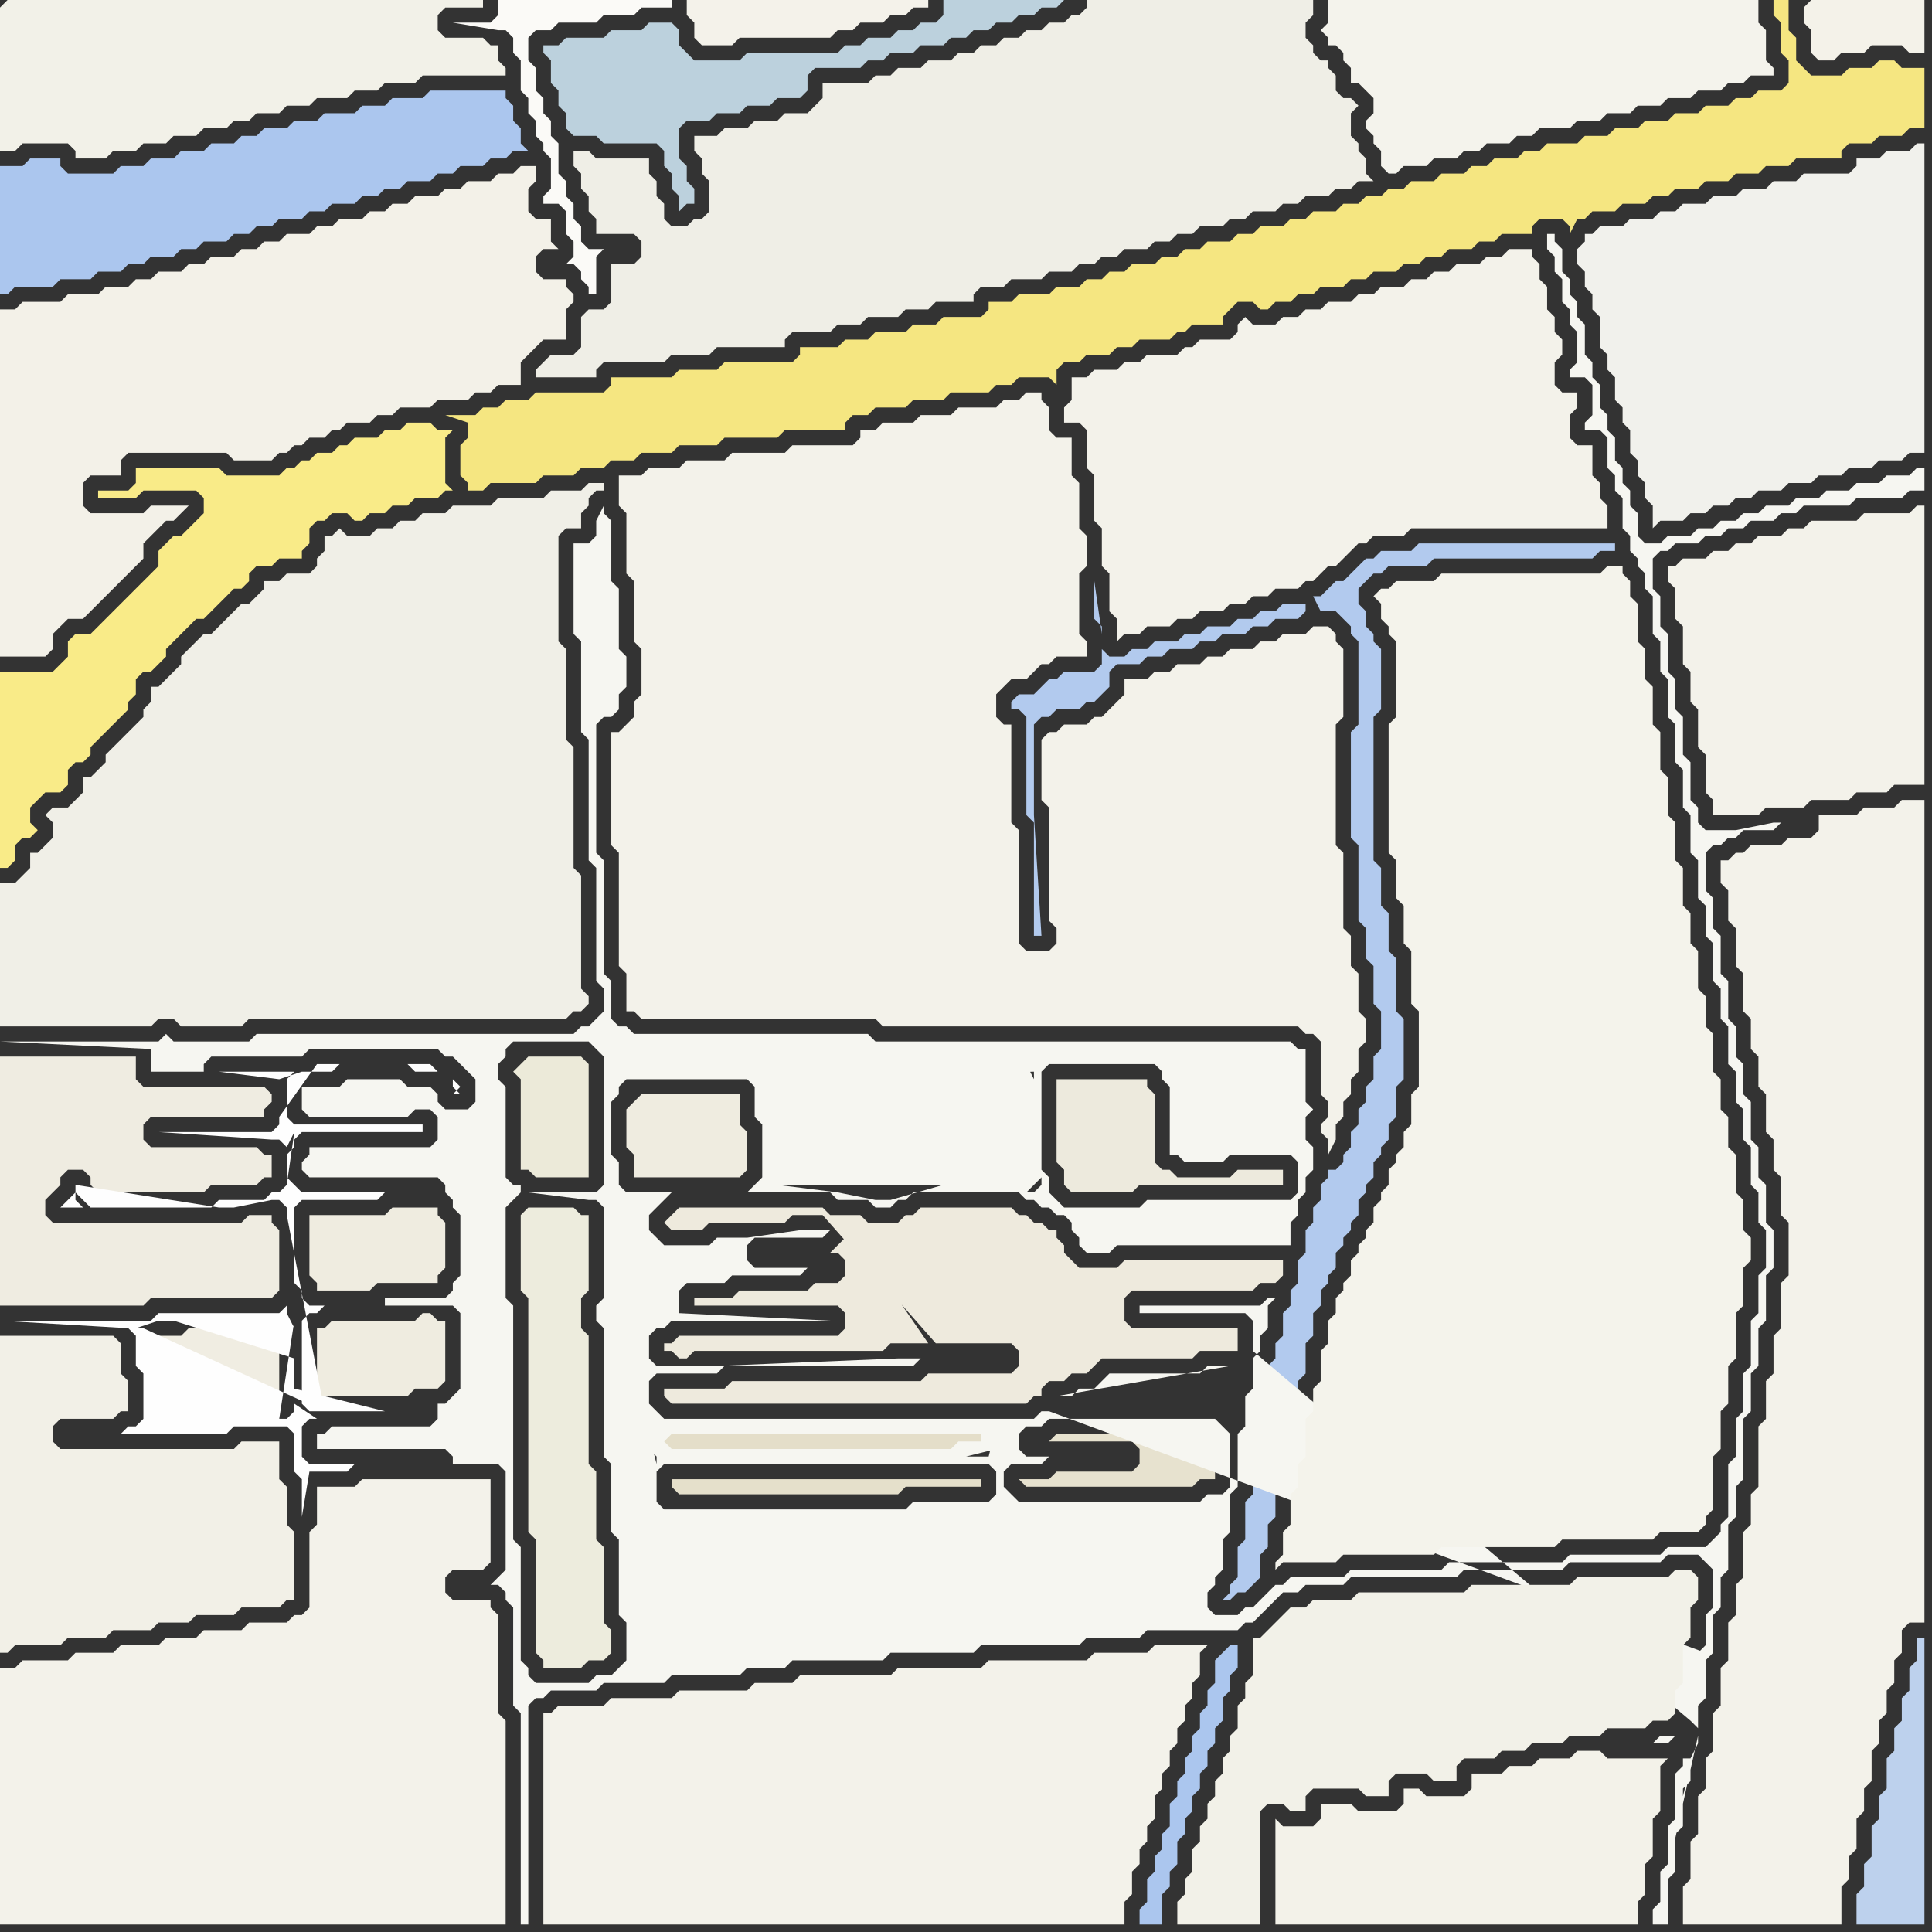 <svg width="256" height="256" xmlns="http://www.w3.org/2000/svg"><rect width="100%" height="100%" fill="#333333" stroke="none"/><script> 
var tempColor;
function hoverPath(evt){
obj = evt.target;
tempColor = obj.getAttribute("fill");
obj.setAttribute("fill","red");
//alert(tempColor);
//obj.setAttribute("stroke","red");}
function recoverPath(evt){
obj = evt.target;
obj.setAttribute("fill", tempColor);
//obj.setAttribute("stroke", tempColor);
}</script><path onmouseover="hoverPath(evt)" onmouseout="recoverPath(evt)" fill="rgb(243,241,232)" d="M  0,72l 0,15 6,0 1,-1 0,-2 1,-1 1,-1 2,0 6,-6 1,-1 1,-1 0,-2 1,-1 1,-1 1,-1 1,0 1,-1 1,-1 -5,0 -1,1 -7,0 -1,-1 0,-3 1,-1 4,0 0,-2 1,-1 13,0 1,1 5,0 1,-1 1,0 1,-1 1,0 1,-1 2,0 1,-1 1,0 1,-1 3,0 1,-1 2,0 1,-1 4,0 1,-1 4,0 1,-1 2,0 1,-1 3,0 0,-3 1,-1 1,-1 1,-1 3,0 0,-4 1,-1 0,-1 -1,-1 0,-1 -3,0 -1,-1 0,-2 1,-1 2,0 -1,-1 0,-3 -2,0 -1,-1 0,-3 1,-1 0,-2 -2,0 -1,1 -2,0 -1,1 -3,0 -1,1 -2,0 -1,1 -3,0 -1,1 -2,0 -1,1 -2,0 -1,1 -3,0 -1,1 -2,0 -1,1 -3,0 -1,1 -2,0 -1,1 -2,0 -1,1 -3,0 -1,1 -2,0 -1,1 -3,0 -1,1 -2,0 -1,1 -3,0 -1,1 -4,0 -1,1 -5,0 -1,1 -2,0Z"/>
<path onmouseover="hoverPath(evt)" onmouseout="recoverPath(evt)" fill="rgb(243,242,234)" d="M  73,227l -1,0 0,28 77,0 0,-3 1,-1 0,-3 1,-1 0,-2 1,-1 0,-2 1,-1 0,-3 1,-1 0,-2 1,-1 0,-2 1,-1 0,-2 1,-1 0,-2 1,-1 0,-2 1,-1 0,-3 1,-1 -7,0 -1,1 -7,0 -1,1 -13,0 -1,1 -11,0 -1,1 -12,0 -1,1 -5,0 -1,1 -9,0 -1,1 -8,0 -1,1 -6,0 -1,1Z"/>
<path onmouseover="hoverPath(evt)" onmouseout="recoverPath(evt)" fill="rgb(243,242,233)" d="M  171,242l -1,0 -1,-1 0,14 48,0 0,-3 1,-1 0,-4 1,-1 0,-5 1,-1 0,-6 1,-1 -8,0 -1,-1 -3,0 -1,1 -4,0 -1,1 -3,0 -1,1 -4,0 0,2 -1,1 -5,0 -1,-1 -2,0 0,2 -1,1 -5,0 -1,-1 -4,0 0,2 -1,1Z"/>
<path onmouseover="hoverPath(evt)" onmouseout="recoverPath(evt)" fill="rgb(178,202,238)" d="M  173,80l -3,0 -1,1 -2,0 -1,1 -2,0 -1,1 -3,0 -1,1 -2,0 -1,1 -3,0 -1,1 -2,0 -1,1 -2,0 -1,-1 0,2 -1,1 -4,0 -1,1 -1,0 -1,1 -1,1 -2,0 -1,1 0,1 1,0 1,1 0,13 1,1 0,15 1,0 -1,-16 0,-12 1,-1 1,0 1,-1 3,0 1,-1 1,0 1,-1 1,-1 0,-2 1,-1 3,0 1,-1 2,0 1,-1 3,0 1,-1 2,0 1,-1 3,0 1,-1 2,0 1,-1 3,0 1,-1 0,-1 1,-1 1,2 2,0 1,1 1,1 0,1 1,1 0,11 -1,1 0,14 1,1 0,10 1,1 0,4 1,1 0,5 1,1 0,5 -1,1 0,3 -1,1 0,2 -1,1 0,2 -1,1 0,2 -1,1 0,1 -1,1 -1,0 0,1 -1,1 0,2 -1,1 0,2 -1,1 0,3 -1,1 0,3 -1,1 0,2 -1,1 0,3 -1,1 0,2 -1,1 0,4 -1,1 0,4 -1,1 0,7 -1,1 0,5 -1,1 0,4 -1,1 0,1 -1,1 1,0 1,-1 1,0 1,-1 1,-1 0,-3 1,-1 0,-3 1,-1 0,-4 1,-1 0,-3 1,-1 0,-5 1,-1 0,-3 1,-1 0,-4 1,-1 0,-3 1,-1 0,-2 1,-1 0,-1 1,-1 0,-2 1,-1 0,-1 1,-1 0,-1 1,-1 0,-2 1,-1 0,-1 1,-1 0,-2 1,-1 0,-1 1,-1 0,-2 1,-1 0,-4 1,-1 0,-8 -1,-1 0,-7 -1,-1 0,-5 -1,-1 0,-5 -1,-1 0,-19 1,-1 0,-8 -1,-1 0,-1 -1,-1 0,-2 -1,-1 0,-2 1,-1 1,-1 1,0 1,-1 5,0 1,-1 21,0 1,-1 2,0 0,-1 -26,0 -1,1 -4,0 -1,1 -1,0 -1,1 -1,1 -1,1 -1,0 -1,1 -1,1 -1,0 -1,1 -27,4 0,-1 -1,-1 0,-5 1,7 27,-4Z"/>
<path onmouseover="hoverPath(evt)" onmouseout="recoverPath(evt)" fill="rgb(242,241,232)" d="M  0,1l 0,19 2,0 1,-1 6,0 1,1 0,1 4,0 1,-1 3,0 1,-1 3,0 1,-1 3,0 1,-1 3,0 1,-1 2,0 1,-1 3,0 1,-1 3,0 1,-1 4,0 1,-1 3,0 1,-1 4,0 1,-1 11,0 0,-1 -1,-1 0,-2 -1,0 -1,-1 -5,0 -1,-1 0,-2 1,-1 5,0 0,-1 -63,0 -1,1Z"/>
<path onmouseover="hoverPath(evt)" onmouseout="recoverPath(evt)" fill="rgb(243,242,234)" d="M  0,225l 0,30 67,0 0,-27 -1,-1 0,-13 -1,-1 0,-1 -5,0 -1,-1 0,-2 1,-1 4,0 1,-1 0,-11 -17,0 -1,1 -5,0 0,5 -1,1 0,10 -1,1 -1,0 -1,1 -5,0 -1,1 -5,0 -1,1 -4,0 -1,1 -5,0 -1,1 -5,0 -1,1 -6,0 -1,1 -2,0Z"/>
<path onmouseover="hoverPath(evt)" onmouseout="recoverPath(evt)" fill="rgb(240,239,231)" d="M  2,117l -2,0 0,19 20,0 1,-1 2,0 1,1 8,0 1,-1 42,0 1,-1 1,0 1,-1 0,-1 -1,-1 0,-15 -1,-1 0,-16 -1,-1 0,-12 -1,-1 0,-14 1,-1 2,0 0,-2 1,-1 0,-1 1,-1 1,0 0,-1 -2,0 -1,1 -4,0 -1,1 -6,0 -1,1 -5,0 -1,1 -3,0 -1,1 -2,0 -1,1 -2,0 -1,1 -3,0 -1,-1 -1,1 -1,0 0,2 -1,1 0,1 -1,1 -3,0 -1,1 -2,0 0,1 -1,1 -1,1 -1,0 -1,1 -1,1 -1,1 -1,1 -1,0 -2,2 -1,1 0,1 -1,1 -1,1 -1,1 -1,0 0,2 -1,1 0,1 -1,1 -2,2 -1,1 -1,1 0,1 -1,1 -1,1 -1,0 0,2 -1,1 -1,1 -2,0 -1,1 1,1 0,2 -2,2 -1,0 0,2 -1,1 -1,1Z"/>
<path onmouseover="hoverPath(evt)" onmouseout="recoverPath(evt)" fill="rgb(249,235,136)" d="M  22,72l -1,1 0,2 -3,3 -1,1 -2,2 -1,1 -1,1 -1,1 -2,0 -1,1 0,2 -1,1 -1,1 -7,0 0,26 1,0 1,-1 0,-2 1,-1 1,0 1,-1 -1,-1 0,-2 1,-1 1,-1 2,0 1,-1 0,-2 1,-1 1,0 1,-1 0,-1 1,-1 1,-1 1,-1 1,-1 1,-1 0,-1 1,-1 0,-2 1,-1 1,0 1,-1 1,-1 0,-1 1,-1 1,-1 1,-1 1,-1 1,0 1,-1 1,-1 1,-1 1,-1 1,0 1,-1 0,-1 1,-1 2,0 1,-1 3,0 0,-1 1,-1 0,-2 1,-1 1,0 1,-1 2,0 1,1 1,0 1,-1 2,0 1,-1 2,0 1,-1 3,0 1,-1 1,0 -1,-1 0,-6 1,-1 -2,0 -1,-1 -3,0 -1,1 -2,0 -1,1 -3,0 -1,1 -1,0 -1,1 -2,0 -1,1 -1,0 -1,1 -1,0 -1,1 -7,0 -1,-1 -11,0 0,2 -1,1 -4,0 0,1 5,0 1,-1 7,0 1,1 0,2 -1,1 -1,1 -1,1 -1,0 -1,1Z"/>
<path onmouseover="hoverPath(evt)" onmouseout="recoverPath(evt)" fill="rgb(251,250,247)" d="M  80,33l -2,0 -1,-1 0,-2 -1,-1 0,-2 -1,-1 0,-2 -1,-1 0,-4 -1,-1 0,-2 -1,-1 0,-2 -1,-1 0,-3 -1,-1 0,-3 1,-1 2,0 1,-1 5,0 1,-1 4,0 1,-1 4,0 0,-1 -23,0 0,2 -1,1 -5,0 6,1 1,0 1,1 0,2 1,1 0,4 1,1 0,2 1,1 0,2 1,1 0,1 1,1 0,4 -1,1 0,1 2,0 1,1 0,3 1,1 0,2 -1,1 1,0 1,1 0,1 1,1 0,1 1,0 0,-5 1,-1Z"/>
<path onmouseover="hoverPath(evt)" onmouseout="recoverPath(evt)" fill="rgb(239,238,230)" d="M  106,44l 4,0 1,-1 3,0 1,-1 4,0 1,-1 3,0 1,-1 5,0 0,-1 1,-1 3,0 1,-1 4,0 1,-1 3,0 1,-1 2,0 1,-1 2,0 1,-1 3,0 1,-1 2,0 1,-1 2,0 1,-1 3,0 1,-1 2,0 1,-1 3,0 1,-1 2,0 1,-1 3,0 1,-1 2,0 1,-1 2,0 -1,-1 0,-2 -1,-1 0,-1 -1,-1 0,-3 1,-1 -1,-1 -1,0 -1,-1 0,-2 -1,-1 0,-1 -1,0 -1,-1 0,-1 -1,-1 0,-2 1,-1 0,-2 -30,0 0,1 -1,1 -1,0 -1,1 -2,0 -1,1 -2,0 -1,1 -2,0 -1,1 -2,0 -1,1 -2,0 -1,1 -3,0 -1,1 -3,0 -1,1 -2,0 -1,1 -6,0 0,2 -1,1 -1,1 -3,0 -1,1 -3,0 -1,1 -3,0 -1,1 -3,0 0,2 1,1 0,2 1,1 0,4 -1,1 -1,0 -1,1 -2,0 -1,-1 0,-2 -1,-1 0,-2 -1,-1 0,-2 -7,0 -1,-1 -2,0 0,2 1,1 0,2 1,1 0,2 1,1 0,2 5,0 1,1 0,2 -1,1 -3,0 0,5 -1,1 -2,0 -1,1 0,4 -1,1 -3,0 -1,1 -1,1 0,1 8,0 0,-1 1,-1 8,0 1,-1 5,0 1,-1 9,0 0,-1 1,-1Z"/>
<path onmouseover="hoverPath(evt)" onmouseout="recoverPath(evt)" fill="rgb(231,226,207)" d="M  151,193l 0,1 -1,1 -10,0 -1,1 -4,0 1,1 22,0 1,-1 2,0 0,-5 -1,-1 -20,0 -1,1 11,0 1,1Z"/>
<path onmouseover="hoverPath(evt)" onmouseout="recoverPath(evt)" fill="rgb(244,243,236)" d="M  177,0l -1,0 0,3 -1,1 1,1 0,1 1,0 1,1 0,1 1,1 0,2 1,0 1,1 1,1 0,2 -1,1 0,1 1,1 0,1 1,1 0,2 1,1 1,0 1,-1 3,0 1,-1 3,0 1,-1 2,0 1,-1 3,0 1,-1 2,0 1,-1 4,0 1,-1 3,0 1,-1 3,0 1,-1 3,0 1,-1 3,0 1,-1 3,0 1,-1 2,0 1,-1 3,0 0,-1 -1,-1 0,-4 -1,-1 0,-3Z"/>
<path onmouseover="hoverPath(evt)" onmouseout="recoverPath(evt)" fill="rgb(244,242,233)" d="M  239,1l 0,2 1,1 0,3 1,1 2,0 1,-1 3,0 1,-1 4,0 1,1 2,0 0,-7 -15,0 -1,1Z"/>
<path onmouseover="hoverPath(evt)" onmouseout="recoverPath(evt)" fill="rgb(189,209,237)" d="M  253,221l 0,3 -1,1 0,3 -1,1 0,3 -1,1 0,4 -1,1 0,3 -1,1 0,4 -1,1 0,3 -1,1 0,4 9,0 0,-38 -1,0 0,3 -1,1Z"/>
<path onmouseover="hoverPath(evt)" onmouseout="recoverPath(evt)" fill="rgb(239,236,225)" d="M  18,143l 0,-3 -18,0 0,33 19,0 1,-1 16,0 1,-1 0,-8 -1,-1 0,-1 -3,0 -1,1 -25,0 -1,-1 0,-2 2,-2 0,-1 1,-1 2,0 1,1 0,1 1,1 14,0 1,-1 6,0 1,-1 1,0 0,-3 -1,0 -1,-1 -14,0 -1,-1 0,-2 1,-1 15,0 0,-1 1,-1 0,-1 -1,-1 -16,0 -1,-1Z"/>
<path onmouseover="hoverPath(evt)" onmouseout="recoverPath(evt)" fill="rgb(245,230,129)" d="M  65,54l -1,0 -1,1 -4,0 3,1 0,2 -1,1 0,4 1,1 0,1 2,0 1,-1 6,0 1,-1 4,0 1,-1 3,0 1,-1 3,0 1,-1 4,0 1,-1 5,0 1,-1 7,0 1,-1 8,0 0,-1 1,-1 2,0 1,-1 4,0 1,-1 4,0 1,-1 5,0 1,-1 2,0 1,-1 4,0 1,1 0,-2 1,-1 2,0 1,-1 3,0 1,-1 2,0 1,-1 4,0 1,-1 1,0 1,-1 4,0 0,-1 1,-1 1,-1 2,0 1,1 1,0 1,-1 2,0 1,-1 2,0 1,-1 3,0 1,-1 2,0 1,-1 3,0 1,-1 2,0 1,-1 2,0 1,-1 3,0 1,-1 2,0 1,-1 4,0 0,-1 1,-1 3,0 1,1 0,1 1,-2 1,0 1,-1 3,0 1,-1 3,0 1,-1 2,0 1,-1 3,0 1,-1 3,0 1,-1 3,0 1,-1 3,0 1,-1 6,0 0,-1 1,-1 3,0 1,-1 3,0 1,-1 2,0 0,-8 -3,0 -1,-1 -2,0 -1,1 -3,0 -1,1 -4,0 -1,-1 -1,-1 0,-3 -1,-1 0,-4 -2,0 0,2 1,1 0,4 1,1 0,3 -1,1 -3,0 -1,1 -2,0 -1,1 -3,0 -1,1 -3,0 -1,1 -3,0 -1,1 -3,0 -1,1 -3,0 -1,1 -4,0 -1,1 -2,0 -1,1 -3,0 -1,1 -2,0 -1,1 -3,0 -1,1 -3,0 -1,1 -2,0 -1,1 -2,0 -1,1 -2,0 -1,1 -3,0 -1,1 -2,0 -1,1 -3,0 -1,1 -2,0 -1,1 -3,0 -1,1 -2,0 -1,1 -2,0 -1,1 -3,0 -1,1 -2,0 -1,1 -2,0 -1,1 -3,0 -1,1 -4,0 -1,1 -3,0 0,1 -1,1 -5,0 -1,1 -3,0 -1,1 -4,0 -1,1 -3,0 -1,1 -5,0 0,1 -1,1 -9,0 -1,1 -5,0 -1,1 -8,0 0,1 -1,1 -9,0 -1,1 -3,0 -1,1Z"/>
<path onmouseover="hoverPath(evt)" onmouseout="recoverPath(evt)" fill="rgb(236,234,217)" d="M  69,141l 0,0 -1,1 1,1 0,12 1,0 1,1 7,0 0,-15 -1,-1 -7,0 -1,1Z"/>
<path onmouseover="hoverPath(evt)" onmouseout="recoverPath(evt)" fill="rgb(237,236,221)" d="M  69,162l 0,9 1,1 0,31 1,1 0,15 1,1 0,1 5,0 1,-1 2,0 1,-1 0,-3 -1,-1 0,-10 -1,-1 0,-9 -1,-1 0,-17 -1,-1 0,-4 1,-1 0,-10 -1,0 -1,-1 -6,0 -1,1Z"/>
<path onmouseover="hoverPath(evt)" onmouseout="recoverPath(evt)" fill="rgb(229,224,203)" d="M  90,198l 29,0 1,-1 10,0 0,-1 -41,0 0,1 1,1Z"/>
<path onmouseover="hoverPath(evt)" onmouseout="recoverPath(evt)" fill="rgb(240,238,227)" d="M  103,146l 0,9 1,0 1,1 7,0 1,1 6,0 1,-1 3,0 1,-1 5,0 1,1 6,0 0,-11 -1,-1 0,-1 -11,0 -1,1 -20,0Z"/>
<path onmouseover="hoverPath(evt)" onmouseout="recoverPath(evt)" fill="rgb(238,234,221)" d="M  124,178l 10,0 1,1 0,2 -1,1 -11,0 -1,1 -25,0 -1,1 -8,0 0,1 1,1 47,0 1,-1 1,0 0,-1 1,-1 2,0 1,-1 2,0 1,-1 1,-1 12,0 1,-1 5,0 0,-3 -14,0 -1,-1 0,-3 1,-1 16,0 1,-1 2,0 1,-1 0,-2 -21,0 -1,1 -5,0 -1,-1 -1,-1 0,-1 -1,-1 0,-1 -1,0 -1,-1 -1,0 -1,-1 -1,0 -1,-1 -12,0 -1,1 -1,0 -1,1 -4,0 -1,-1 -4,0 -1,-1 -19,0 -1,1 -1,1 1,1 4,0 1,-1 10,0 1,-1 4,0 15,17 -12,-16 0,2 -1,1 -1,1 1,0 1,1 0,2 -1,1 -3,0 -1,1 -9,0 -1,1 -5,0 0,1 19,0 1,1 0,2 -1,1 -21,0 -1,1 -1,0 0,1 1,0 1,1 1,0 1,-1 25,0 1,-1 5,0 -11,-16 12,16Z"/>
<path onmouseover="hoverPath(evt)" onmouseout="recoverPath(evt)" fill="rgb(243,242,234)" d="M  144,50l -2,0 0,3 -1,1 0,2 2,0 1,1 0,5 1,1 0,6 1,1 0,5 1,1 0,5 1,1 0,3 1,-1 2,0 1,-1 3,0 1,-1 2,0 1,-1 3,0 1,-1 2,0 1,-1 2,0 1,-1 3,0 1,-1 1,0 2,-2 1,0 2,-2 1,-1 1,0 1,-1 4,0 1,-1 26,0 0,-3 -1,-1 0,-2 -1,-1 0,-4 -2,0 -1,-1 0,-3 1,-1 0,-2 -2,0 -1,-1 0,-3 1,-1 0,-2 -1,-1 0,-2 -1,-1 0,-3 -1,-1 0,-2 -1,-1 0,-1 -3,0 -1,1 -2,0 -1,1 -3,0 -1,1 -2,0 -1,1 -2,0 -1,1 -3,0 -1,1 -2,0 -1,1 -3,0 -1,1 -2,0 -1,1 -2,0 -1,1 -3,0 -1,-1 -1,1 0,1 -1,1 -4,0 -1,1 -1,0 -1,1 -4,0 -1,1 -2,0 -1,1 -3,0 -1,1Z"/>
<path onmouseover="hoverPath(evt)" onmouseout="recoverPath(evt)" fill="rgb(246,246,241)" d="M  222,230l -2,0 -1,1 2,0 1,-1 2,-2 1,1 0,-3 1,-1 0,-5 1,-1 0,-5 1,-1 0,-4 1,-1 0,-6 1,-1 0,-4 1,-1 0,-8 1,-1 0,-5 1,-1 0,-5 1,-1 0,-6 1,-1 0,-5 -1,-1 0,-5 -1,-1 0,-4 -1,-1 0,-5 -1,-1 0,-4 -1,-1 0,-4 -1,-1 0,-5 -1,-1 0,-5 -1,-1 0,-4 -1,-1 0,-5 1,-1 1,0 1,-1 1,0 1,-1 4,0 1,-1 -1,0 -5,1 -4,0 -1,-1 0,-2 -1,-1 0,-5 -1,-1 0,-5 -1,-1 0,-4 -1,-1 0,-5 -1,-1 0,-4 -1,-1 0,-4 1,-1 1,0 1,-1 3,0 1,-1 2,0 1,-1 2,0 1,-1 3,0 1,-1 2,0 1,-1 6,0 1,-1 6,0 1,-1 2,0 0,-3 -1,0 -1,1 -3,0 -1,1 -3,0 -1,1 -3,0 -1,1 -3,0 -1,1 -3,0 -1,1 -2,0 -1,1 -2,0 -1,1 -2,0 -1,1 -3,0 -1,1 -2,0 -1,-1 0,-3 -1,-1 0,-2 -1,-1 0,-2 -1,-1 0,-3 -1,-1 0,-2 -1,-1 0,-3 -1,-1 0,-2 -1,-1 0,-4 -1,-1 0,-2 -1,-1 0,-2 -1,-1 0,-3 -1,-1 0,-1 -1,0 0,2 1,1 0,2 1,1 0,3 1,1 0,2 1,1 0,4 -1,1 0,1 2,0 1,1 0,4 -1,1 0,1 2,0 1,1 0,4 1,1 0,2 1,1 0,4 1,1 0,2 1,1 0,1 1,1 0,2 1,1 0,5 1,1 0,4 1,1 0,5 1,1 0,5 1,1 0,5 1,1 0,5 1,1 0,5 1,1 0,4 1,1 0,5 1,1 0,4 1,1 0,5 1,1 0,4 1,1 0,4 1,1 0,5 1,1 0,4 1,1 0,5 -1,1 0,5 -1,1 0,6 -1,1 0,5 -1,1 0,5 -1,1 0,7 -1,1 0,1 -2,2 -5,0 -1,1 -12,0 -1,1 -15,0 -1,1 -12,0 -1,1 -7,0 -1,1 -1,0 -1,1 -1,1 -1,1 -1,0 -1,1 -3,0 -1,-1 0,-2 1,-1 0,-1 1,-1 0,-4 1,-1 0,-5 1,-1 0,-7 1,-1 0,-4 1,-1 0,-4 1,-1 0,-2 1,-1 0,-3 1,-1 -1,0 -1,1 -16,0 0,1 14,0 1,1 0,4 58,49 -2,2 -59,-40 0,7 -1,1 -2,0 -1,1 -24,0 -1,-1 -1,-1 0,-2 1,-1 4,0 1,-1 -3,0 -1,-1 0,-2 1,-1 2,0 1,-1 22,0 1,1 1,1 59,40 -83,-43 -1,0 -1,1 -49,0 -1,-1 -1,-1 0,-3 1,-1 8,0 1,-1 25,0 1,-1 -3,0 -24,1 -8,0 -1,-1 0,-3 1,-1 1,0 1,-1 21,0 -20,-1 0,-3 1,-1 5,0 1,-1 9,0 1,-1 -7,0 -1,-1 0,-2 1,-1 9,0 1,-1 -4,0 -7,1 -4,0 -1,1 -6,0 -1,-1 -1,-1 0,-2 2,-2 1,-1 -6,0 -1,-1 0,-3 -1,-1 0,-7 1,-1 0,-1 1,-1 16,0 1,1 0,4 1,1 0,7 -1,1 -1,1 11,0 1,1 4,0 1,1 2,0 1,-1 1,0 1,-1 14,0 1,1 1,0 1,1 1,0 1,1 1,0 1,1 0,1 1,1 0,1 1,1 3,0 1,-1 23,0 0,-3 1,-1 0,-2 1,-1 0,-2 1,-1 0,-3 -1,-1 0,-3 1,-1 -1,-1 0,-7 -1,0 -1,-1 -55,0 -1,-1 -31,0 -1,-1 -1,0 -1,-1 0,-5 -1,-1 0,-15 -1,-1 0,-17 1,-1 1,0 1,-1 0,-2 1,-1 0,-4 -1,-1 0,-8 -1,-1 0,-8 -1,-1 0,-1 -1,2 0,2 -1,1 -2,0 0,12 1,1 0,12 1,1 0,16 1,1 0,15 1,1 0,3 -1,1 -1,1 -1,0 -1,1 -42,0 -1,1 -10,0 -1,-1 -1,1 -21,0 20,1 0,3 7,0 0,-1 1,-1 12,0 1,-1 17,0 1,1 1,0 1,1 1,1 1,1 0,3 -1,1 -3,0 -1,-1 0,-1 -1,-1 -3,0 -1,-1 -7,0 -1,1 -5,0 0,3 1,1 13,0 1,-1 2,0 1,1 0,3 -1,1 -16,0 0,1 -1,1 0,1 1,1 17,0 1,1 0,1 1,1 0,1 1,1 0,8 -1,1 0,1 -1,1 -8,0 0,1 9,0 1,1 0,10 -1,1 -1,1 -1,0 0,2 -1,1 -13,0 -1,1 -1,0 0,2 17,0 1,1 0,1 6,0 1,1 0,13 -1,1 -1,1 1,0 1,1 0,1 1,1 0,13 1,1 0,28 1,0 0,-29 1,-1 1,0 1,-1 6,0 1,-1 8,0 1,-1 9,0 1,-1 5,0 1,-1 12,0 1,-1 11,0 1,-1 13,0 1,-1 7,0 1,-1 12,0 1,-1 1,0 1,-1 1,-1 1,-1 1,-1 2,0 1,-1 5,0 1,-1 14,0 1,-1 13,0 1,-1 12,0 1,-1 4,0 1,1 1,1 0,5 -1,1 0,4 -1,1 0,5 -1,1 0,2 1,-2 1,-6 -87,-32 83,43 -141,-8 -2,0 -1,1 -7,0 -1,-1 0,-1 -1,-1 0,-15 -1,-1 0,-31 -1,-1 0,-12 2,-2 0,-1 -1,0 -1,-1 0,-12 -1,-1 0,-2 1,-1 0,-1 1,-1 10,0 1,1 1,1 0,17 -1,1 -9,0 8,1 1,0 1,1 0,12 -1,1 0,2 1,1 0,17 1,1 0,9 1,1 0,10 1,1 0,5 -1,1 -1,1 141,8 -50,-75 0,3 -1,1 -19,0 -1,1 -10,0 -1,-1 -1,-1 0,-2 -1,-1 0,-13 1,-1 14,0 1,1 0,1 1,1 0,9 1,0 1,1 5,0 1,-1 8,0 1,1 0,1 50,75 -85,-88 0,1 -1,-2 -13,0 -1,1 -20,0 -1,1 0,0 36,-1 85,88 -121,-86 0,0 121,86 -84,-74 0,1 -1,1 -1,0 2,-2 84,74 -94,-73 -3,0 -7,2 -2,0 -5,-1 -8,-1 25,0 94,73 -135,-41 0,0 135,41 -136,-40 0,2 1,1 0,1 -1,-4 136,40 -135,-34 0,-1 1,-1 43,0 1,1 0,3 -1,1 -10,0 -1,1 -32,0 -1,-1 0,-3 135,34 -91,-37 -3,0 4,-1 0,-3 -1,4 91,37 3,0 0,1 -1,2 -1,0 0,1 -1,1 0,6 -1,1 0,5 -1,1 0,4 -1,1 0,2 2,0 0,-6 1,-1 0,-5 1,-1 0,-5 1,-1 0,-2 -2,8 -1,6 4,-18 -3,0 -82,-45 2,0 1,-1 2,0 1,-1 1,-1 12,0 1,-1 3,0 -23,4 82,45Z"/>
<path onmouseover="hoverPath(evt)" onmouseout="recoverPath(evt)" fill="rgb(242,240,231)" d="M  0,195l 0,24 1,0 1,-1 6,0 1,-1 5,0 1,-1 5,0 1,-1 4,0 1,-1 5,0 1,-1 5,0 1,-1 1,0 0,-9 -1,-1 0,-5 -1,-1 0,-5 -5,0 -1,1 -23,0 -1,-1 0,-2 1,-1 7,0 1,-1 1,0 0,-4 -1,-1 0,-4 -1,-1 -15,0Z"/>
<path onmouseover="hoverPath(evt)" onmouseout="recoverPath(evt)" fill="rgb(171,198,238)" d="M  1,22l -1,0 0,17 1,0 1,-1 5,0 1,-1 4,0 1,-1 3,0 1,-1 2,0 1,-1 3,0 1,-1 2,0 1,-1 3,0 1,-1 2,0 1,-1 2,0 1,-1 3,0 1,-1 2,0 1,-1 3,0 1,-1 2,0 1,-1 2,0 1,-1 3,0 1,-1 2,0 1,-1 3,0 1,-1 2,0 1,-1 2,0 -1,-1 0,-2 -1,-1 0,-2 -1,-1 0,-1 -10,0 -1,1 -4,0 -1,1 -3,0 -1,1 -4,0 -1,1 -3,0 -1,1 -3,0 -1,1 -2,0 -1,1 -3,0 -1,1 -3,0 -1,1 -3,0 -1,1 -3,0 -1,1 -6,0 -1,-1 0,-1 -4,0 -1,1Z"/>
<path onmouseover="hoverPath(evt)" onmouseout="recoverPath(evt)" fill="rgb(240,237,226)" d="M  31,187l 4,0 1,-1 1,0 0,-7 1,-1 -1,-1 0,-1 -12,0 -1,1 -3,0 -1,1 0,2 1,1 0,6 1,0 1,1 5,0 1,-1Z"/>
<path onmouseover="hoverPath(evt)" onmouseout="recoverPath(evt)" fill="rgb(239,236,224)" d="M  41,163l 0,6 1,1 0,1 7,0 1,-1 8,0 0,-1 1,-1 0,-6 -1,-1 0,-1 -6,0 -1,1 -10,0Z"/>
<path onmouseover="hoverPath(evt)" onmouseout="recoverPath(evt)" fill="rgb(239,236,224)" d="M  46,175l -2,0 -1,1 -1,0 0,9 12,0 1,-1 3,0 1,-1 0,-8 -1,0 -1,-1 -1,0 -1,1Z"/>
<path onmouseover="hoverPath(evt)" onmouseout="recoverPath(evt)" fill="rgb(254,254,254)" d="M  43,187l -2,0 -1,-1 0,-11 1,-1 1,0 1,-1 -2,0 -1,-1 0,-1 -1,-1 0,-10 1,-1 10,0 1,-1 -11,0 -1,-1 -1,-1 0,-3 1,-1 0,-1 1,-1 16,0 0,-1 -17,0 -1,-1 0,-5 1,-1 -10,0 8,1 0,0 3,-1 4,0 1,-1 9,0 1,1 3,0 1,1 1,1 0,-1 -1,-1 2,2 -1,1 1,0 -4,-4 -15,0 -5,7 0,1 -1,1 -15,0 15,1 1,0 1,1 1,-2 0,0 -1,7 0,0 -1,1 -1,0 -1,1 -6,0 -1,1 -16,0 -2,-2 0,0 -1,1 -1,1 3,0 -1,-1 0,-2 19,3 2,0 5,-1 1,0 1,1 0,1 5,26 -4,-12 0,1 -1,-2 0,-1 -1,1 -16,0 -1,1 -20,0 17,1 0,0 1,1 0,4 1,1 0,6 -1,1 -1,0 -1,1 14,0 1,-1 7,0 1,1 0,5 1,1 0,5 1,-6 5,0 1,-1 -6,0 -1,-1 0,-4 1,-1 1,0 -3,-2 0,1 -1,1 -1,0 2,-13 4,12 -24,-11 -1,0 3,-1 2,0 16,5 0,4 12,3 5,0Z"/>
<path onmouseover="hoverPath(evt)" onmouseout="recoverPath(evt)" fill="rgb(243,242,234)" d="M  85,63l -3,0 0,4 1,1 0,8 1,1 0,8 1,1 0,6 -1,1 0,2 -1,1 -1,1 -1,0 0,15 1,1 0,15 1,1 0,5 1,0 1,1 31,0 1,1 55,0 1,1 1,0 1,1 0,7 1,1 0,2 -1,1 0,1 1,1 0,2 1,-2 0,-2 1,-1 0,-2 1,-1 0,-2 1,-1 0,-3 1,-1 0,-3 -1,-1 0,-5 -1,-1 0,-4 -1,-1 0,-10 -1,-1 0,-16 1,-1 0,-9 -1,-1 0,-1 -1,-1 -2,0 -1,1 -3,0 -1,1 -2,0 -1,1 -3,0 -1,1 -2,0 -1,1 -3,0 -1,1 -2,0 -1,1 -3,0 0,2 -1,1 -1,1 -1,1 -1,0 -1,1 -3,0 -1,1 -1,0 -1,1 0,8 1,1 0,15 1,1 0,2 -1,1 -3,0 -1,-1 0,-15 -1,-1 0,-13 -1,0 -1,-1 0,-3 1,-1 1,-1 2,0 1,-1 1,-1 1,0 1,-1 4,0 0,-2 -1,-1 0,-8 1,-1 0,-4 -1,-1 0,-6 -1,-1 0,-5 -2,0 -1,-1 0,-3 -1,-1 0,-1 -2,0 -1,1 -2,0 -1,1 -5,0 -1,1 -4,0 -1,1 -4,0 -1,1 -2,0 0,1 -1,1 -8,0 -1,1 -7,0 -1,1 -5,0 -1,1 -4,0 -1,1Z"/>
<path onmouseover="hoverPath(evt)" onmouseout="recoverPath(evt)" fill="rgb(239,236,224)" d="M  84,146l 0,0 -1,1 0,5 1,1 0,3 14,0 1,-1 0,-5 -1,-1 0,-4 -13,0 -1,1Z"/>
<path onmouseover="hoverPath(evt)" onmouseout="recoverPath(evt)" fill="rgb(228,222,201)" d="M  89,190l 0,0 -1,1 1,1 37,0 1,-1 3,0 0,-1Z"/>
<path onmouseover="hoverPath(evt)" onmouseout="recoverPath(evt)" fill="rgb(244,242,234)" d="M  92,3l 0,2 1,1 4,0 1,-1 12,0 1,-1 2,0 1,-1 3,0 1,-1 2,0 1,-1 2,0 0,-1 -32,0 0,2 1,1Z"/>
<path onmouseover="hoverPath(evt)" onmouseout="recoverPath(evt)" fill="rgb(188,209,221)" d="M  124,3l -2,0 -1,1 -2,0 -1,1 -3,0 -1,1 -2,0 -1,1 -12,0 -1,1 -6,0 -2,-2 0,-2 -1,-1 -3,0 -1,1 -4,0 -1,1 -5,0 -1,1 -2,0 0,1 1,1 0,3 1,1 0,2 1,1 0,2 1,1 3,0 1,1 7,0 1,1 0,2 1,1 0,2 1,1 0,2 1,-1 1,0 0,-2 -1,-1 0,-2 -1,-1 0,-4 1,-1 3,0 1,-1 3,0 1,-1 3,0 1,-1 3,0 1,-1 0,-2 1,-1 6,0 1,-1 2,0 1,-1 3,0 1,-1 3,0 1,-1 2,0 1,-1 2,0 1,-1 2,0 1,-1 2,0 1,-1 2,0 1,-1 -16,0 0,2 -1,1Z"/>
<path onmouseover="hoverPath(evt)" onmouseout="recoverPath(evt)" fill="rgb(237,234,221)" d="M  142,143l -2,0 0,11 1,1 0,2 1,1 8,0 1,-1 19,0 0,-2 -6,0 -1,1 -7,0 -1,-1 -1,0 -1,-1 0,-9 -1,-1 0,-1Z"/>
<path onmouseover="hoverPath(evt)" onmouseout="recoverPath(evt)" fill="rgb(171,198,238)" d="M  162,219l 0,0 -1,1 0,3 -1,1 0,2 -1,1 0,2 -1,1 0,2 -1,1 0,2 -1,1 0,2 -1,1 0,3 -1,1 0,2 -1,1 0,2 -1,1 0,3 -1,1 0,2 3,0 0,-4 1,-1 0,-2 1,-1 0,-3 1,-1 0,-2 1,-1 0,-2 1,-1 0,-2 1,-1 0,-2 1,-1 0,-2 1,-1 0,-3 1,-1 0,-2 1,-1 0,-3 -1,0 -1,1Z"/>
<path onmouseover="hoverPath(evt)" onmouseout="recoverPath(evt)" fill="rgb(242,241,232)" d="M  166,219l 0,3 -1,1 0,2 -1,1 0,3 -1,1 0,2 -1,1 0,2 -1,1 0,2 -1,1 0,2 -1,1 0,2 -1,1 0,3 -1,1 0,2 -1,1 0,3 11,0 0,-15 1,-1 2,0 1,1 2,0 0,-2 1,-1 6,0 1,1 3,0 0,-2 1,-1 4,0 1,1 3,0 0,-2 1,-1 4,0 1,-1 3,0 1,-1 4,0 1,-1 4,0 1,-1 5,0 1,-1 2,0 1,-1 0,-3 1,-1 0,-5 1,-1 0,-4 1,-1 0,-3 -1,-1 -2,0 -1,1 -12,0 -1,1 -13,0 -1,1 -14,0 -1,1 -5,0 -1,1 -2,0 -1,1 -1,1 -1,1 -1,1 -1,0Z"/>
<path onmouseover="hoverPath(evt)" onmouseout="recoverPath(evt)" fill="rgb(244,243,235)" d="M  182,79l 1,1 0,2 1,1 0,1 1,1 0,10 -1,1 0,17 1,1 0,5 1,1 0,5 1,1 0,7 1,1 0,10 -1,1 0,4 -1,1 0,2 -1,1 0,1 -1,1 0,2 -1,1 0,1 -1,1 0,2 -1,1 0,1 -1,1 0,1 -1,1 0,2 -1,1 0,1 -1,1 0,2 -1,1 0,3 -1,1 0,4 -1,1 0,3 -1,1 0,5 -1,1 0,3 -1,1 0,4 -1,1 0,3 -1,1 0,1 1,-1 7,0 1,-1 12,0 1,-1 15,0 1,-1 12,0 1,-1 5,0 1,-1 0,-1 1,-1 0,-7 1,-1 0,-5 1,-1 0,-5 1,-1 0,-6 1,-1 0,-5 1,-1 0,-3 -1,-1 0,-4 -1,-1 0,-5 -1,-1 0,-4 -1,-1 0,-4 -1,-1 0,-5 -1,-1 0,-4 -1,-1 0,-5 -1,-1 0,-4 -1,-1 0,-5 -1,-1 0,-5 -1,-1 0,-5 -1,-1 0,-5 -1,-1 0,-5 -1,-1 0,-4 -1,-1 0,-5 -1,-1 0,-2 -1,-1 0,-1 -2,0 -1,1 -21,0 -1,1 -5,0 -1,1 -1,0 -1,1Z"/>
<path onmouseover="hoverPath(evt)" onmouseout="recoverPath(evt)" fill="rgb(241,241,236)" d="M  211,31l -1,0 0,1 -1,1 0,2 1,1 0,2 1,1 0,2 1,1 0,4 1,1 0,2 1,1 0,3 1,1 0,2 1,1 0,3 1,1 0,2 1,1 0,2 1,1 0,3 1,-1 3,0 1,-1 2,0 1,-1 2,0 1,-1 2,0 1,-1 3,0 1,-1 3,0 1,-1 3,0 1,-1 3,0 1,-1 3,0 1,-1 2,0 0,-41 -1,0 -1,1 -3,0 -1,1 -3,0 0,1 -1,1 -6,0 -1,1 -3,0 -1,1 -3,0 -1,1 -3,0 -1,1 -3,0 -1,1 -2,0 -1,1 -3,0 -1,1 -3,0 -1,1Z"/>
<path onmouseover="hoverPath(evt)" onmouseout="recoverPath(evt)" fill="rgb(243,242,234)" d="M  222,75l -1,0 0,2 1,1 0,4 1,1 0,5 1,1 0,4 1,1 0,5 1,1 0,5 1,1 0,2 6,0 1,-1 5,0 1,-1 5,0 1,-1 4,0 1,-1 4,0 0,-37 -1,0 -1,1 -6,0 -1,1 -6,0 -1,1 -2,0 -1,1 -3,0 -1,1 -2,0 -1,1 -2,0 -1,1 -3,0 -1,1Z"/>
<path onmouseover="hoverPath(evt)" onmouseout="recoverPath(evt)" fill="rgb(243,242,234)" d="M  229,114l -1,0 0,3 1,1 0,4 1,1 0,5 1,1 0,5 1,1 0,4 1,1 0,4 1,1 0,5 1,1 0,4 1,1 0,5 1,1 0,7 -1,1 0,6 -1,1 0,5 -1,1 0,5 -1,1 0,8 -1,1 0,4 -1,1 0,6 -1,1 0,4 -1,1 0,5 -1,1 0,5 -1,1 0,5 -1,1 0,4 -1,1 0,5 -1,1 0,5 -1,1 0,5 21,0 0,-5 1,-1 0,-3 1,-1 0,-4 1,-1 0,-3 1,-1 0,-4 1,-1 0,-3 1,-1 0,-3 1,-1 0,-3 1,-1 0,-3 1,-1 2,0 0,-109 -3,0 -1,1 -4,0 -1,1 -5,0 0,2 -1,1 -3,0 -1,1 -4,0 -1,1 -1,0 -1,1Z"/>
</svg>